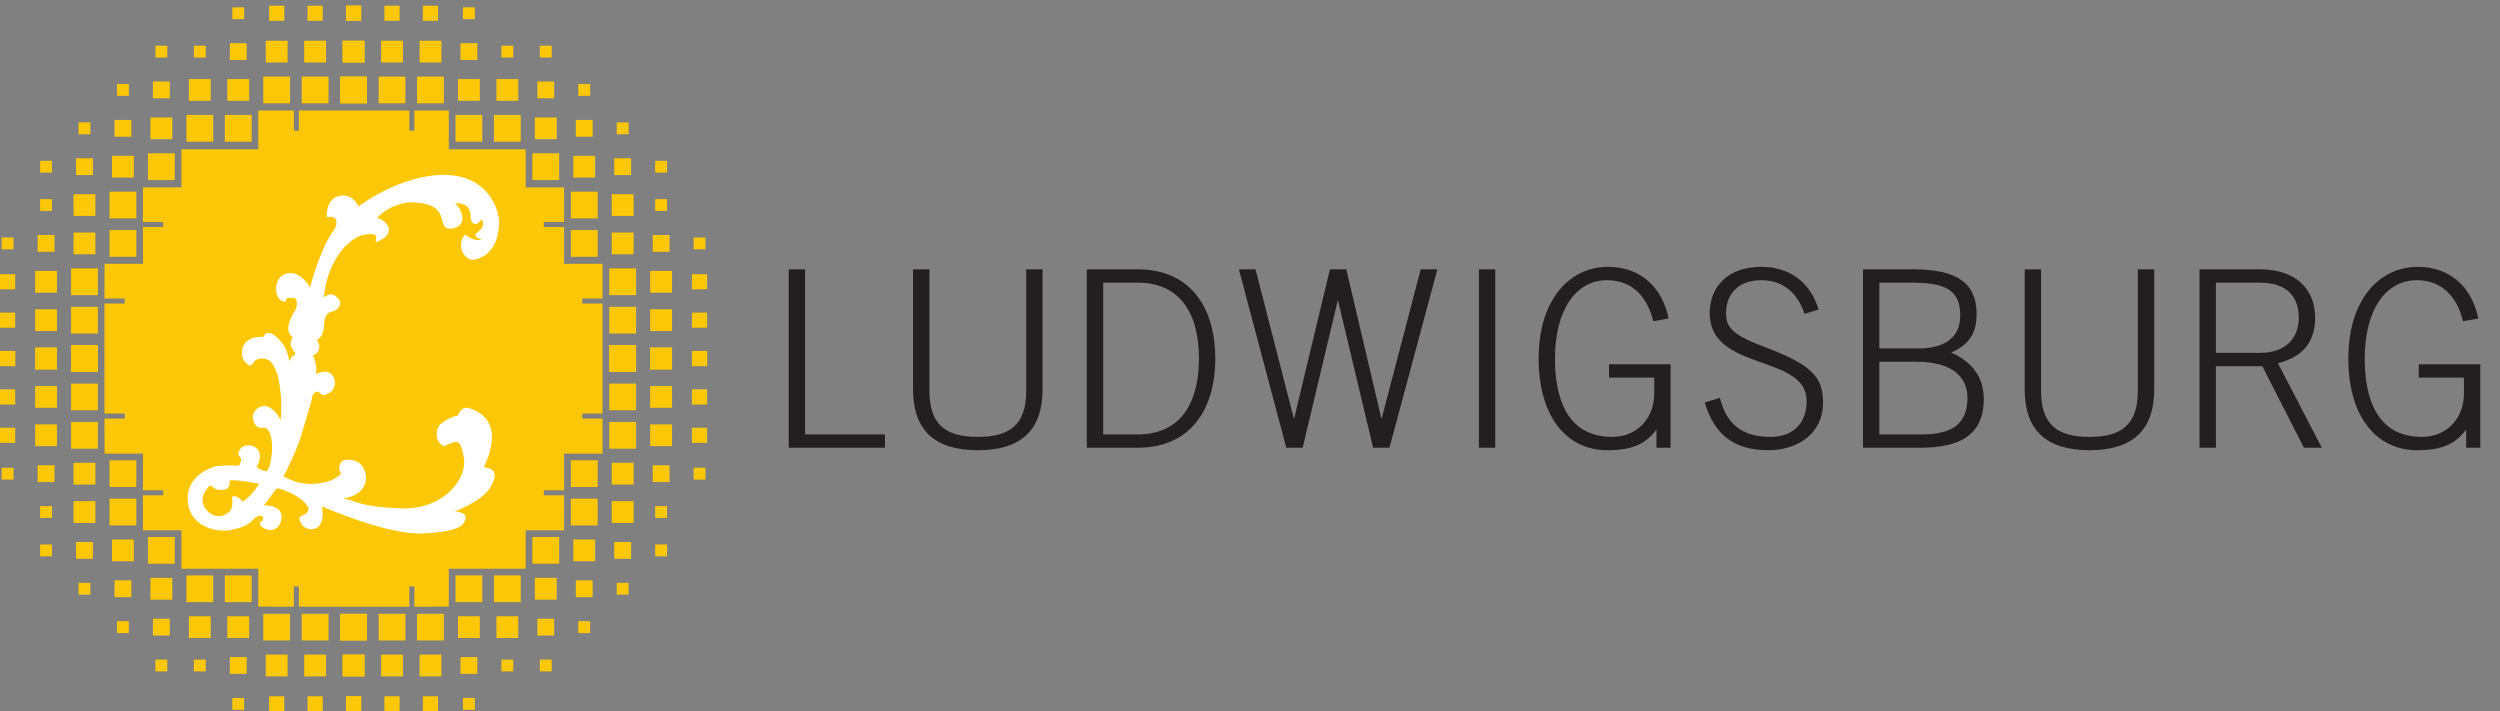<svg xmlns="http://www.w3.org/2000/svg" xml:space="preserve" width="232.44" height="66.147" viewBox="0 0 61.5 17.501"><rect x="0" y="0" width="61.5" height="17.501" fill="#808080" stroke="none"/><path d="M171.625 9.48V1.16h-8.348v8.32h8.348M199.809 0h-10.684v10.645h10.684V0M226.824 0h-10.679v10.645h10.679V0M253.844 0h-10.68v10.645h10.68V0M117.59 36.445v-8.32h-8.352v8.32h8.352M144.609 36.445v-8.32h-8.347v8.32h8.347M173.375 38.191V26.387h-11.852V38.19h11.852M202.145 39.93V24.637h-15.348V39.93h15.348M229.164 39.93V24.637h-15.351V39.93h15.351M256.176 39.93V24.637h-15.348V39.93h15.348M90.57 63.418v-8.32h-8.347v8.32h8.347M119.34 65.156V53.36h-11.852v11.797h11.852M148.105 66.894V51.61h-15.347v15.285h15.347M175.121 66.894V51.61h-15.348v15.285h15.348M203.891 68.64V49.872h-18.848v18.77h18.848M230.914 68.64V49.872h-18.848v18.77h18.848M257.926 68.64V49.872h-18.844v18.77h18.844M63.55 90.379v-8.32H55.2v8.32h8.35M92.32 92.129V80.32H80.47V92.13H92.32M121.09 93.867V78.574h-15.348v15.293h15.348M149.859 95.613V76.836h-18.847v18.777h18.847M176.871 95.613V76.836h-18.844v18.777h18.844M36.531 117.344v-8.321h-8.347v8.321h8.347M65.3 119.09v-11.805H53.458v11.805h11.844M94.066 120.828v-15.293H78.72v15.293h15.347M122.836 122.578v-18.769h-18.848v18.769h18.848M36.531 144.316v-8.32h-8.347v8.32h8.347M67.05 147.793v-15.285H51.704v15.285h15.348M95.82 149.539V130.77H76.973v18.769H95.82M9.516 171.277v-8.316H1.168v8.316h8.348M38.285 173.027v-11.808H26.434v11.808h11.851M67.05 174.766v-15.293H51.704v15.293h15.348M95.82 176.512v-18.778H76.973v18.778H95.82M10.684 188.758H0v10.644h10.684v-10.644M40.035 201.727v-15.282H24.688v15.282h15.347M68.805 203.477v-18.782H49.957v18.782h18.848M10.684 215.73H0v10.645h10.684V215.73M40.035 228.691v-15.285H24.688v15.285h15.347M68.805 230.438v-18.77H49.957v18.77h18.848M10.684 242.695H0v10.645h10.684v-10.645M40.035 255.664v-15.293H24.688v15.293h15.347M68.805 257.402v-18.781H49.957v18.781h18.848M325.398 9.48V1.16h8.348v8.32h-8.348M307.895 10.645V0h-10.684v10.645h10.684M280.875 10.645V0h-10.684v10.645h10.684" style="fill:#fbc707;fill-opacity:1;fill-rule:nonzero;stroke:none" transform="matrix(.035 0 0 -.035 0 17.501)"/><path d="M253.863 10.645V0H243.18v10.645h10.683M379.434 36.445v-8.32h8.347v8.32h-8.347M352.41 36.445v-8.32h8.352v8.32h-8.352M323.648 38.191V26.387h11.848V38.19h-11.848M294.879 39.93V24.637h15.351V39.93h-15.351M267.859 39.93V24.637h15.348V39.93h-15.348M240.84 39.93V24.637h15.348V39.93H240.84M406.453 63.418v-8.32h8.348v8.32h-8.348M377.688 65.156V53.36h11.843v11.797h-11.843M348.918 66.894V51.61h15.344v15.285h-15.344M321.898 66.894V51.61h15.348v15.285h-15.348M293.129 68.64V49.872h18.848v18.77h-18.848M266.109 68.64V49.872h18.848v18.77h-18.848M239.098 68.64V49.872h18.847v18.77h-18.847M433.469 90.379v-8.32h8.347v8.32h-8.347M404.703 92.129V80.32h11.844V92.13h-11.844M375.934 93.867V78.574h15.351v15.293h-15.351M347.164 95.613V76.836h18.848v18.777h-18.848M320.152 95.613V76.836h18.84v18.777h-18.84M460.488 117.344v-8.321h8.352v8.321h-8.352M431.719 119.09v-11.805h11.851v11.805h-11.851M402.953 120.828v-15.293h15.344v15.293h-15.344M374.184 122.578v-18.769h18.847v18.769h-18.847M460.488 144.316v-8.32h8.352v8.32h-8.352M429.973 147.793v-15.285h15.343v15.285h-15.343M401.207 149.539V130.77h18.844v18.769h-18.844M487.504 171.277v-8.316h8.351v8.316h-8.351M458.738 173.027v-11.808h11.844v11.808h-11.844M429.973 174.766v-15.293h15.343v15.293h-15.343M401.207 176.512v-18.778h18.844v18.778h-18.844M497.016 199.402v-10.644H486.34v10.644h10.676M456.988 201.727v-15.282h15.348v15.282h-15.348M428.219 203.477v-18.782h18.847v18.782h-18.847M497.016 226.375V215.73H486.34v10.645h10.676M456.988 228.691v-15.285h15.348v15.285h-15.348M428.219 230.438v-18.77h18.847v18.77h-18.847M497.016 253.34v-10.645H486.34v10.645h10.676M456.988 255.664v-15.293h15.348v15.293h-15.348M428.219 257.402v-18.781h18.847v18.781h-18.847M171.625 486.582v8.32h-8.348v-8.32h8.348M189.125 485.418v10.645h10.684v-10.645h-10.684M216.145 485.418v10.645h10.679v-10.645h-10.679M243.164 485.418v10.645h10.68v-10.645h-10.68M117.59 459.617v8.317h-8.352v-8.317h8.352M144.609 459.617v8.317h-8.347v-8.317h8.347M173.375 457.875v11.809h-11.852v-11.809h11.852M202.145 456.133v15.289h-15.348v-15.289h15.348M229.164 456.133v15.289h-15.351v-15.289h15.351M256.176 456.133v15.289h-15.348v-15.289h15.348M90.57 432.656v8.317h-8.347v-8.317h8.347M119.34 430.906v11.805h-11.852v-11.805h11.852M148.105 429.164v15.289h-15.347v-15.289h15.347M175.121 429.164v15.289h-15.348v-15.289h15.348M203.891 427.426v18.769h-18.848v-18.769h18.848M230.914 427.426v18.769h-18.848v-18.769h18.848M257.926 427.426v18.769h-18.844v-18.769h18.844M63.55 405.688v8.316H55.2v-8.316h8.35M92.32 403.945v11.801H80.47v-11.801H92.32M121.09 402.195v15.293h-15.348v-15.293h15.348M149.859 400.457v18.781h-18.847v-18.781h18.847M176.871 400.457v18.781h-18.844v-18.781h18.844M36.531 378.727v8.308h-8.347v-8.308h8.347M65.3 376.98v11.805H53.458V376.98h11.844M94.066 375.238v15.289H78.72v-15.289h15.347M122.836 373.496v18.774h-18.848v-18.774h18.848M36.531 351.758v8.32h-8.347v-8.32h8.347M67.05 348.27v15.289H51.704V348.27h15.348M95.82 346.527v18.774H76.973v-18.774H95.82M9.516 324.789v8.32H1.168v-8.32h8.348M38.285 323.047v11.805H26.434v-11.805h11.851M67.05 321.305v15.293H51.704v-15.293h15.348M95.82 319.559v18.781H76.973v-18.781H95.82M0 296.664v10.641h10.684v-10.641H0M40.035 294.34v15.289H24.688V294.34h15.347M68.805 292.598v18.773H49.957v-18.773h18.848M0 269.695v10.641h10.684v-10.641H0M40.035 267.371v15.289H24.688v-15.289h15.347M68.805 265.629v18.773H49.957v-18.773h18.848M0 242.734v10.641h10.684v-10.641H0M40.035 240.41v15.289H24.688V240.41h15.347M68.805 238.66v18.781H49.957V238.66h18.848M325.398 486.582v8.32h8.348v-8.32h-8.348M297.211 496.063h10.684v-10.645h-10.684v10.645M270.191 496.063h10.684v-10.645h-10.684v10.645" style="fill:#fbc707;fill-opacity:1;fill-rule:nonzero;stroke:none" transform="matrix(.035 0 0 -.035 0 17.501)"/><path d="M243.18 496.063h10.683v-10.645H243.18v10.645M379.434 459.617v8.317h8.347v-8.317h-8.347M352.41 459.617v8.317h8.352v-8.317h-8.352M323.648 457.875v11.809h11.848v-11.809h-11.848M294.879 456.133v15.289h15.351v-15.289h-15.351M267.859 456.133v15.289h15.348v-15.289h-15.348M240.84 456.133v15.289h15.348v-15.289H240.84M406.453 432.656v8.317h8.348v-8.317h-8.348M377.688 430.906v11.805h11.843v-11.805h-11.843M348.918 429.164v15.289h15.344v-15.289h-15.344M321.898 429.164v15.289h15.348v-15.289h-15.348M293.129 427.426v18.769h18.848v-18.769h-18.848M266.109 427.426v18.769h18.848v-18.769h-18.848M239.098 427.426v18.769h18.847v-18.769h-18.847M433.469 405.688v8.316h8.347v-8.316h-8.347M404.703 403.945v11.801h11.844v-11.801h-11.844M375.934 402.195v15.293h15.351v-15.293h-15.351M347.164 400.457v18.781h18.848v-18.781h-18.848M320.152 400.457v18.781h18.84v-18.781h-18.84M460.488 378.727v8.308h8.352v-8.308h-8.352M431.719 376.98v11.805h11.851V376.98h-11.851M402.953 375.238v15.289h15.344v-15.289h-15.344M374.184 373.496v18.774h18.847v-18.774h-18.847M460.488 351.758v8.32h8.352v-8.32h-8.352M429.973 348.27v15.289h15.343V348.27h-15.343M401.207 346.527v18.774h18.844v-18.774h-18.844M487.504 324.789v8.32h8.351v-8.32h-8.351M458.738 323.047v11.805h11.844v-11.805h-11.844M429.973 321.305v15.293h15.343v-15.293h-15.343M401.207 319.559v18.781h18.844v-18.781h-18.844M486.34 307.305h10.676v-10.641H486.34v10.641M456.988 294.34v15.289h15.348V294.34h-15.348M428.219 292.598v18.773h18.847v-18.773h-18.847M486.34 280.336h10.676v-10.641H486.34v10.641M456.988 267.371v15.289h15.348v-15.289h-15.348M428.219 265.629v18.773h18.847v-18.773h-18.847M486.34 253.375h10.676v-10.641H486.34v10.641M456.988 240.41v15.289h15.348V240.41h-15.348M428.219 238.66v18.781h18.847V238.66h-18.847" style="fill:#fbc707;fill-opacity:1;fill-rule:nonzero;stroke:none" transform="matrix(.035 0 0 -.035 0 17.501)"/><path d="M73.438 205.84h14.226v3.523h-14.23v77.348h14.23v3.519H73.437l.044 24.379h27.027l-.028 25.86h14.227v3.519H100.48l.028 24.328h27.015v26.809l54.02.008v27.195l24.988.016.008-14.172h3.527v14.172h77.637v-14.172h3.535v14.172l24.196-.016v-27.195l54.023-.008v-26.809h27.004l.016-24.328H382.25v-3.519h14.227l-.024-25.86h27.02l.004-24.379h-14.231v-3.519h14.231v-77.348h-14.231v-3.523h14.231l-.004-24.61h-27.02l.024-25.769H382.25v-3.52h14.227l-.016-24.636h-27.004v-27.012h-54.023V73.672l-24.196-.031v14.18h-3.535V73.64h-77.637v14.18h-3.527l-.008-14.18-24.988.03v26.622h-54.02v27.012h-27.015l-.028 24.636h14.227v3.52H100.48l.028 25.769H73.481l-.043 24.61" style="fill:#fbc707;fill-opacity:1;fill-rule:nonzero;stroke:none" transform="matrix(.035 0 0 -.035 0 17.501)"/><path d="M339.801 171.551c3.734-.254 12.722-1.375 4.601-14.434-5.964-9.578-24.738-16.512-24.738-16.512s8.949-.402 7.453-5.39c-1.48-4.981-4.847-8.652-29.082-10.098-24.246-1.445-66.883 16.914-71.851 19.024 1.242-4.727 1.48-16.817-8.332-16.016-6.336.535-8.082 7.617-7.207 8.535.871.918 7.207 2.235 5.96 6.426-1.238 4.199-10.062 11.016-21.625 13.769-1.617-.39-7.335-10.226-9.691-11.925 4.227-.137 14.789-.918 12.176-11.153-2.61-10.242-14.789-5.781-14.789-1.441 0 2.223 2.894.32 2.234 3.805-.375 1.964-3.726 2.492-7.453-1.844-3.73-4.328-13.059-7.082-20.269-7.219-7.211-.137-23.743 3.547-25.231 20.735-1.492 17.175 15.902 24.277 21.758 24.792 5.84.52 12.301.137 14.289.137 1.121 1.574 2.238 4.981.242 6.692-1.98 1.699.504 7.734 6.348 7.597 5.836-.136 11.437-5.371 5.722-15.343 3.477-2.5 6.09-3.016 7.207-2.625 1.122.39 2.481 4.988 2.86 7.089.887 4.969 1.613 14.032-.742 19.403-2.368 5.383-4.731 3.554-6.965 3.808-2.231.266-4.727 3.02-4.977 7.481-.242 4.465 4.606 8.008 8.453 7.871 3.852-.125 9.328-5.371 10.942-9.969 1.738 9.715-.242 28.074-2.989 34.5-2.726 6.438-4.968 8.926-10.437 8.797-5.477-.133-4.602-3.414-7.949-4.988-7.09 3.144-6.84 12.203-2.989 16.394 3.852 4.199 11.063 3.809 12.559 3.809.934 1.586 1.488 2.621 2.856 2.754 3.843.371 7.707-4.199 10.191-7.086 2.488-2.883 4.727-9.574 4.852-12.727.859 1.321.992 1.442 1.613 2.629.621 1.18 2.609 1.707 2.609 1.707s.129.914 0 1.832c-1.121.793-2.73 3.285-3.101 5.258-.379 1.953 1.359 5.246 1.359 5.633 0 .398-1.984.265-2.977 4.594-.996 4.332 4.094 13.25 4.969 14.429.871 1.184 2.11 7.879-1.117 8.266-8.523 1.035-3.73-3.012-6.957-2.496-7.688 1.254-7.59 17.324 1.609 19.679 9.203 2.364 15.41-7.351 16.778-9.832.5 1.829 1.992 9.309 8.211 24.661 6.218 15.351 10.195 15.746 10.32 20.726.121 4.985-3.609 4.203-6.957 4.332 0 6.696 2.351 14.43 10.808 14.957 8.454.528 11.586-7.648 11.586-7.648s29.231 22.414 60.497 22.164c31.269-.235 38.574-25.297 38.343-33.727-.218-8.425-2.551-22.242-16.886-25.769-6.848-1.688-13.922 9.394-7.079 17.578 0 0 7.993-6.016 11.641-3.129-3.879.48-4.332 2.172-4.332 3.129 0 .969 7.766 4.582 4.785 10.363-1.133 1.203-3.418-6.023-7.293-1.449-2.285 4.582 2.051 12.769-11.871 13.254 2.274-1.203 11.184-14.699-1.141-17.828-14.75-2.262 2.075 17.554-29.445 18.308 0 0-12.789.489-24.199-10.843 6.391-1.442 15.289-11.082-.457-17.098-1.828 2.406 3.875 6.746-7.766 5.293-11.64-1.442-26.703-18.547-29.218-44.317 5.476 4.813 9.359.958 11.187-2.179 1.828-3.129-2.508-7.223-4.797-7.461-2.277-.242-5.703-2.172-5.926-7.469-.234-5.293-1.148-10.84-5.484-12.769 0 0 2.691-2.442 1.82-5.852-.867-3.41-3.359-4.594-4.355-4.852l.129-.664s3.105-5.246 1.984-12.461c2.492 1.18 9.199 3.938 12.184-1.972 2.98-5.91-.375-10.481-3.981-11.926-3.601-1.445-3.718-1.18-5.84.918-2.105 2.102-5.093-1.316-5.218-3.934-.125-2.617-5.473-18.644-7.461-26.125-1.992-7.468-10.809-26.23-12.551-28.984 2.355-.652 8.82-5.906 21.879-5.117 13.051.793 17.773 6.164 18.769 7.344-1.746.527-2.242 6.828.746 8.664 2.985 1.836 12.305 1.699 15.54-6.289 3.242-8.008-.25-17.727-14.918-20.09 8.945-1.446 10.687-5.762 40.398-6.942 29.715-1.183 47.109 20.469 44.383 35.821-2.742 15.339-5.598 11.015-13.801 7.988-6.348 2.098-7.043 12.195-1.742 16.141 2.113 1.574 8.086 5.253 10.937 4.992 1.243 1.961 2.871 7.617 9.578 5.117 6.711-2.492 23.493-10.246 9.079-41.203zm-157.672-11.473s-15.172 2.883-20.637 2.363c.129-3.418-.375-6.828-5.844-6.828-5.46 0-5.964 2.891-8.203 3.157-1.984-1.973-7.836-8.665-3.601-15.352 4.226-6.691 11.504-8.223 17.273-3.145 2.985 2.618 2.121 8.262 1.992 10.086-.125 1.848 4.965.93 7.336-2.879 2.731 1.055 9.571 8.399 11.684 12.598" style="fill:#fff;fill-opacity:1;fill-rule:nonzero;stroke:none" transform="matrix(.035 0 0 -.035 0 17.501)"/><path d="M554.359 185.332h67.657v9.375h-56.141v116.035h-11.516v-125.41M641.758 310.742v-84.414c0-28.496 14.996-42.734 45.508-42.734 30.515 0 45.511 14.238 45.511 42.734v84.414H721.27v-85.461c0-23.972-11.684-32.312-34.004-32.312-22.317 0-34 8.34-34 32.312v85.461h-11.508" style="fill:#231f20;fill-opacity:1;fill-rule:nonzero;stroke:none" transform="matrix(.035 0 0 -.035 0 17.501)"/><path d="M763.887 185.332h35.566c39.059 0 54.75 29.18 54.75 62.699 0 33.528-15.691 62.711-54.75 62.711h-35.566zm11.504 116.031h24.414c27.894 0 42.89-19.461 42.89-53.332s-14.996-53.324-42.89-53.324h-24.414v106.656" style="fill:#231f20;fill-opacity:1;fill-rule:evenodd;stroke:none" transform="matrix(.035 0 0 -.035 0 17.501)"/><path d="M904.078 185.332h11.504l24.59 103.172h.34l24.59-103.172h11.503l33.655 125.41h-11.69l-27.375-104.57h-.34l-24.589 104.57h-11.504l-25.11-104.57h-.339l-26.868 104.57h-11.679l33.312-125.41M1039.45 185.332h11.5v125.41h-11.5v-125.41M1172.81 276.176c-4.37 21.363-19.18 36.301-42.55 36.301-27.03 0-48.83-22.926-48.83-64.446 0-41.508 20.24-64.437 48.3-64.437 17.43 0 26.68 4.336 34.17 14.062h.35v-12.324h9.94v58.699h-43.25v-9.375h31.75v-11.453c0-16.68-11.68-30.234-29.47-30.234-32.43 0-40.29 28.144-40.29 55.062 0 33.871 14.49 55.063 36.63 55.063 18.66 0 28.59-12.852 32.43-28.832l10.82 1.914M1198.17 217.117c6.97-22.937 20.75-33.523 44.81-33.523 20.4 0 38.36 11.804 38.36 33.172 0 18.07-7.16 26.75-42.54 39.957-23.19 8.683-25.64 14.761-25.64 23.273 0 14.77 10.12 23.098 24.76 23.098 16.05 0 25.82-9.727 30.35-23.621l9.94 2.953c-5.76 19.285-20.41 30.051-40.29 30.051-23.35 0-36.26-13.891-36.26-32.481 0-41.519 68.17-28.312 68.17-62.008 0-15.117-9.41-25.019-25.1-25.019-19.89 0-31.04 8.34-35.92 27.449l-10.64-3.301" style="fill:#231f20;fill-opacity:1;fill-rule:nonzero;stroke:none" transform="matrix(.035 0 0 -.035 0 17.501)"/><path d="M1309.42 185.332h40.11c27.19 0 44.8 8.328 44.8 34.395 0 15.8-9.06 26.394-22.84 32.476 12.55 5.735 17.78 13.547 17.78 27.094 0 21.719-13.6 31.445-44.64 31.445h-35.21zm11.5 116.031h22.68c22.66 0 34.17-4.519 34.17-22.937 0-18.41-14.65-23.27-29.47-23.27h-27.38zm0-55.582h26.16c25.28 0 35.75-10.945 35.75-25.363 0-17.723-9.94-25.711-32.09-25.711h-29.82v51.074" style="fill:#231f20;fill-opacity:1;fill-rule:evenodd;stroke:none" transform="matrix(.035 0 0 -.035 0 17.501)"/><path d="M1423.07 310.742v-84.414c0-28.496 14.99-42.734 45.51-42.734 30.52 0 45.52 14.238 45.52 42.734v84.414h-11.52v-85.461c0-23.972-11.69-32.312-34-32.312-22.32 0-34 8.34-34 32.312v85.461h-11.51" style="fill:#231f20;fill-opacity:1;fill-rule:nonzero;stroke:none" transform="matrix(.035 0 0 -.035 0 17.501)"/><path d="M1601.06 244.734c17.96 4.512 26.15 15.457 26.15 31.965 0 20.496-13.94 34.043-38.7 34.043h-42.55v-125.41h11.51v57.313h32.6l29.3-57.313h12.56zm-43.59 56.629h31.04c18.13 0 27.2-9.207 27.2-24.664 0-15.465-10.46-24.668-27.2-24.668h-31.04v49.332" style="fill:#231f20;fill-opacity:1;fill-rule:evenodd;stroke:none" transform="matrix(.035 0 0 -.035 0 17.501)"/><path d="M1741.92 276.176c-4.37 21.363-19.18 36.301-42.55 36.301-27.03 0-48.83-22.926-48.83-64.446 0-41.508 20.24-64.437 48.31-64.437 17.43 0 26.68 4.336 34.16 14.062h.35v-12.324h9.95v58.699h-43.25v-9.375h31.74v-11.453c0-16.68-11.68-30.234-29.47-30.234-32.43 0-40.27 28.144-40.27 55.062 0 33.871 14.47 55.063 36.62 55.063 18.65 0 28.59-12.852 32.43-28.832l10.81 1.914" style="fill:#231f20;fill-opacity:1;fill-rule:nonzero;stroke:none" transform="matrix(.035 0 0 -.035 0 17.501)"/></svg>